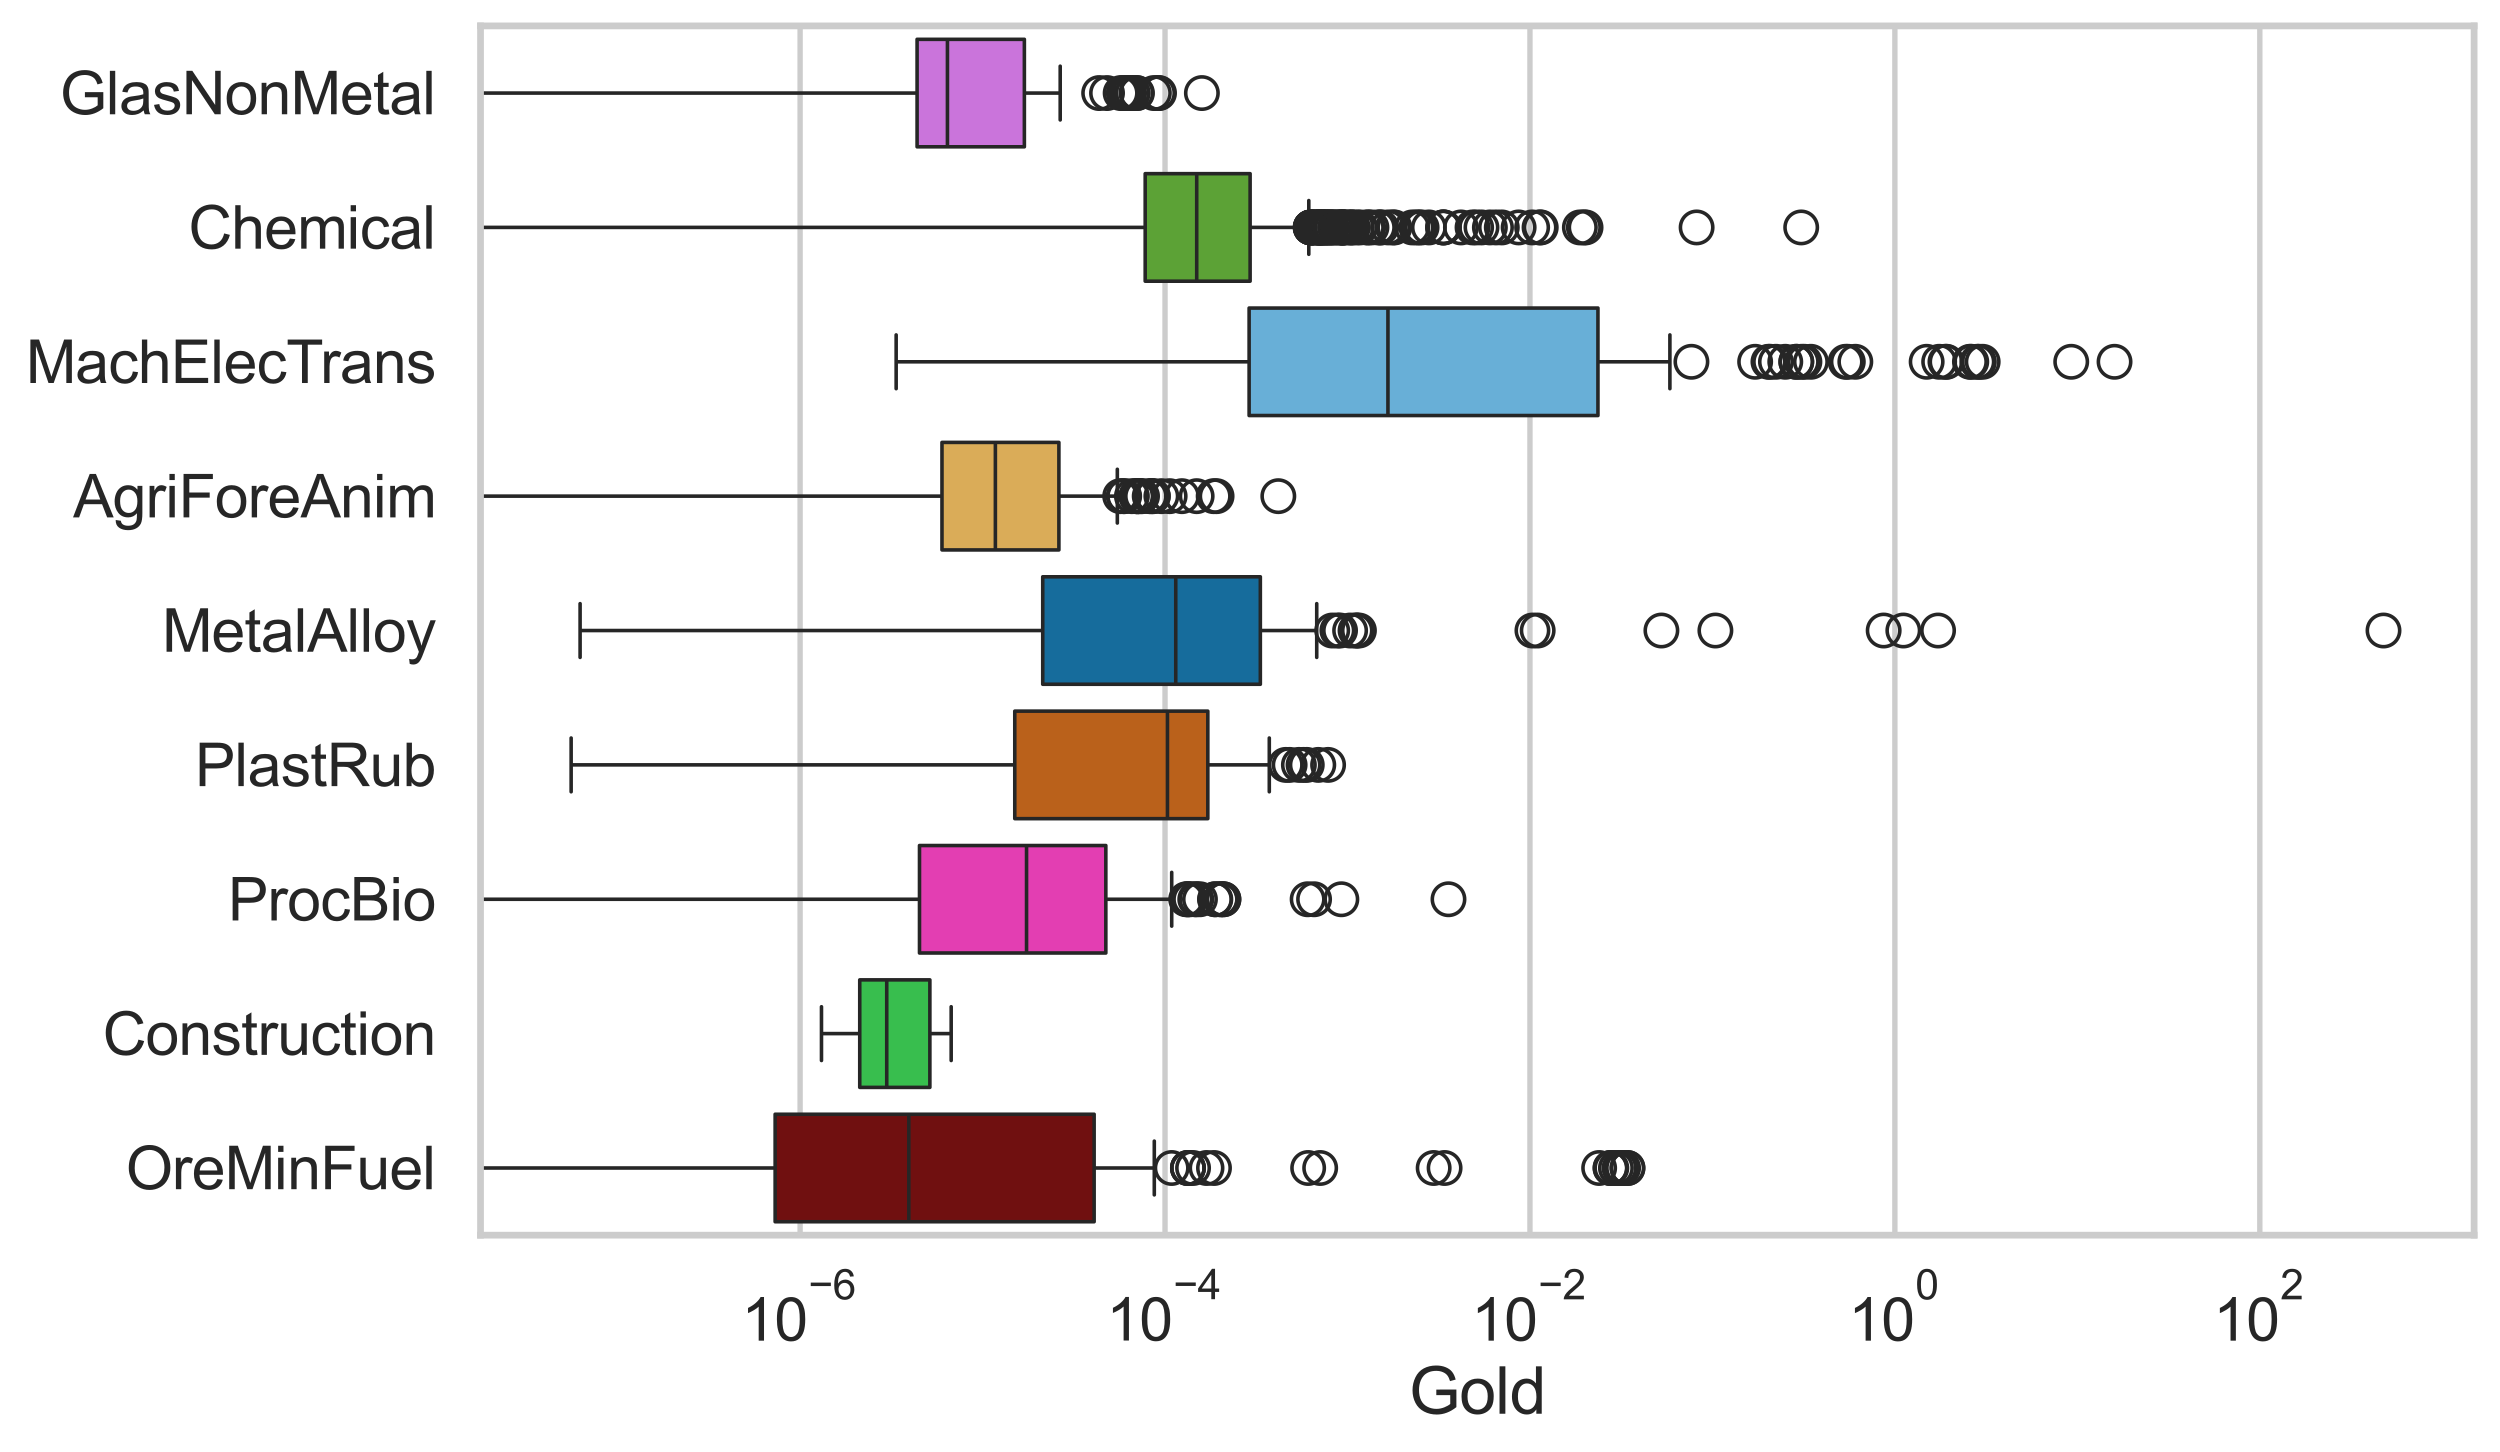 <?xml version="1.0" encoding="utf-8" standalone="no"?>
<!DOCTYPE svg PUBLIC "-//W3C//DTD SVG 1.1//EN"
  "http://www.w3.org/Graphics/SVG/1.1/DTD/svg11.dtd">
<svg xmlns:xlink="http://www.w3.org/1999/xlink" width="695.577pt" height="404.121pt" viewBox="0 0 695.577 404.121" xmlns="http://www.w3.org/2000/svg" version="1.1">
 <defs>
  <style type="text/css">*{stroke-linejoin: round; stroke-linecap: butt}</style>
 </defs>
 <g id="figure_1">
  <g id="patch_1">
   <path d="M 0 404.121 
L 695.577 404.121 
L 695.577 0 
L 0 0 
z
" style="fill: #ffffff"/>
  </g>
  <g id="axes_1">
   <g id="patch_2">
    <path d="M 133.697 343.665 
L 688.377 343.665 
L 688.377 7.2 
L 133.697 7.2 
z
" style="fill: #ffffff"/>
   </g>
   <g id="matplotlib.axis_1">
    <g id="xtick_1">
     <g id="line2d_1">
      <path d="M 222.614 343.665 
L 222.614 7.2 
" clip-path="url(#pede5c6a23f)" style="fill: none; stroke: #cccccc; stroke-width: 1.5; stroke-linecap: round"/>
     </g>
     <g id="text_1">
      <!-- $\mathdefault{10^{-6}}$ -->
      <g style="fill: #262626" transform="translate(206.279 373.18) scale(0.165 -0.165)">
       <defs>
        <path id="ArialMT-31" d="M 2384 0 
L 1822 0 
L 1822 3584 
Q 1619 3391 1289 3197 
Q 959 3003 697 2906 
L 697 3450 
Q 1169 3672 1522 3987 
Q 1875 4303 2022 4600 
L 2384 4600 
L 2384 0 
z
" transform="scale(0.016)"/>
        <path id="ArialMT-30" d="M 266 2259 
Q 266 3072 433 3567 
Q 600 4063 929 4331 
Q 1259 4600 1759 4600 
Q 2128 4600 2406 4451 
Q 2684 4303 2865 4023 
Q 3047 3744 3150 3342 
Q 3253 2941 3253 2259 
Q 3253 1453 3087 958 
Q 2922 463 2592 192 
Q 2263 -78 1759 -78 
Q 1097 -78 719 397 
Q 266 969 266 2259 
z
M 844 2259 
Q 844 1131 1108 757 
Q 1372 384 1759 384 
Q 2147 384 2411 759 
Q 2675 1134 2675 2259 
Q 2675 3391 2411 3762 
Q 2147 4134 1753 4134 
Q 1366 4134 1134 3806 
Q 844 3388 844 2259 
z
" transform="scale(0.016)"/>
        <path id="ArialMT-2212" d="M 3381 1997 
L 356 1997 
L 356 2522 
L 3381 2522 
L 3381 1997 
z
" transform="scale(0.016)"/>
        <path id="ArialMT-36" d="M 3184 3459 
L 2625 3416 
Q 2550 3747 2413 3897 
Q 2184 4138 1850 4138 
Q 1581 4138 1378 3988 
Q 1113 3794 959 3422 
Q 806 3050 800 2363 
Q 1003 2672 1297 2822 
Q 1591 2972 1913 2972 
Q 2475 2972 2870 2558 
Q 3266 2144 3266 1488 
Q 3266 1056 3080 686 
Q 2894 316 2569 119 
Q 2244 -78 1831 -78 
Q 1128 -78 684 439 
Q 241 956 241 2144 
Q 241 3472 731 4075 
Q 1159 4600 1884 4600 
Q 2425 4600 2770 4297 
Q 3116 3994 3184 3459 
z
M 888 1484 
Q 888 1194 1011 928 
Q 1134 663 1356 523 
Q 1578 384 1822 384 
Q 2178 384 2434 671 
Q 2691 959 2691 1453 
Q 2691 1928 2437 2201 
Q 2184 2475 1800 2475 
Q 1419 2475 1153 2201 
Q 888 1928 888 1484 
z
" transform="scale(0.016)"/>
       </defs>
       <use xlink:href="#ArialMT-31" transform="translate(0 0.994)"/>
       <use xlink:href="#ArialMT-30" transform="translate(55.615 0.994)"/>
       <use xlink:href="#ArialMT-2212" transform="translate(112.973 70.688) scale(0.7)"/>
       <use xlink:href="#ArialMT-36" transform="translate(153.852 70.688) scale(0.7)"/>
      </g>
     </g>
    </g>
    <g id="xtick_2">
     <g id="line2d_2">
      <path d="M 324.147 343.665 
L 324.147 7.2 
" clip-path="url(#pede5c6a23f)" style="fill: none; stroke: #cccccc; stroke-width: 1.5; stroke-linecap: round"/>
     </g>
     <g id="text_2">
      <!-- $\mathdefault{10^{-4}}$ -->
      <g style="fill: #262626" transform="translate(307.812 373.015) scale(0.165 -0.165)">
       <defs>
        <path id="ArialMT-34" d="M 2069 0 
L 2069 1097 
L 81 1097 
L 81 1613 
L 2172 4581 
L 2631 4581 
L 2631 1613 
L 3250 1613 
L 3250 1097 
L 2631 1097 
L 2631 0 
L 2069 0 
z
M 2069 1613 
L 2069 3678 
L 634 1613 
L 2069 1613 
z
" transform="scale(0.016)"/>
       </defs>
       <use xlink:href="#ArialMT-31" transform="translate(0 0.202)"/>
       <use xlink:href="#ArialMT-30" transform="translate(55.615 0.202)"/>
       <use xlink:href="#ArialMT-2212" transform="translate(112.973 69.895) scale(0.7)"/>
       <use xlink:href="#ArialMT-34" transform="translate(153.852 69.895) scale(0.7)"/>
      </g>
     </g>
    </g>
    <g id="xtick_3">
     <g id="line2d_3">
      <path d="M 425.68 343.665 
L 425.68 7.2 
" clip-path="url(#pede5c6a23f)" style="fill: none; stroke: #cccccc; stroke-width: 1.5; stroke-linecap: round"/>
     </g>
     <g id="text_3">
      <!-- $\mathdefault{10^{-2}}$ -->
      <g style="fill: #262626" transform="translate(409.345 373.18) scale(0.165 -0.165)">
       <defs>
        <path id="ArialMT-32" d="M 3222 541 
L 3222 0 
L 194 0 
Q 188 203 259 391 
Q 375 700 629 1000 
Q 884 1300 1366 1694 
Q 2113 2306 2375 2664 
Q 2638 3022 2638 3341 
Q 2638 3675 2398 3904 
Q 2159 4134 1775 4134 
Q 1369 4134 1125 3890 
Q 881 3647 878 3216 
L 300 3275 
Q 359 3922 746 4261 
Q 1134 4600 1788 4600 
Q 2447 4600 2831 4234 
Q 3216 3869 3216 3328 
Q 3216 3053 3103 2787 
Q 2991 2522 2730 2228 
Q 2469 1934 1863 1422 
Q 1356 997 1212 845 
Q 1069 694 975 541 
L 3222 541 
z
" transform="scale(0.016)"/>
       </defs>
       <use xlink:href="#ArialMT-31" transform="translate(0 0.994)"/>
       <use xlink:href="#ArialMT-30" transform="translate(55.615 0.994)"/>
       <use xlink:href="#ArialMT-2212" transform="translate(112.973 70.688) scale(0.7)"/>
       <use xlink:href="#ArialMT-32" transform="translate(153.852 70.688) scale(0.7)"/>
      </g>
     </g>
    </g>
    <g id="xtick_4">
     <g id="line2d_4">
      <path d="M 527.213 343.665 
L 527.213 7.2 
" clip-path="url(#pede5c6a23f)" style="fill: none; stroke: #cccccc; stroke-width: 1.5; stroke-linecap: round"/>
     </g>
     <g id="text_4">
      <!-- $\mathdefault{10^{0}}$ -->
      <g style="fill: #262626" transform="translate(514.261 373.18) scale(0.165 -0.165)">
       <use xlink:href="#ArialMT-31" transform="translate(0 0.994)"/>
       <use xlink:href="#ArialMT-30" transform="translate(55.615 0.994)"/>
       <use xlink:href="#ArialMT-30" transform="translate(112.973 70.688) scale(0.7)"/>
      </g>
     </g>
    </g>
    <g id="xtick_5">
     <g id="line2d_5">
      <path d="M 628.747 343.665 
L 628.747 7.2 
" clip-path="url(#pede5c6a23f)" style="fill: none; stroke: #cccccc; stroke-width: 1.5; stroke-linecap: round"/>
     </g>
     <g id="text_5">
      <!-- $\mathdefault{10^{2}}$ -->
      <g style="fill: #262626" transform="translate(615.794 373.18) scale(0.165 -0.165)">
       <use xlink:href="#ArialMT-31" transform="translate(0 0.994)"/>
       <use xlink:href="#ArialMT-30" transform="translate(55.615 0.994)"/>
       <use xlink:href="#ArialMT-32" transform="translate(112.973 70.688) scale(0.7)"/>
      </g>
     </g>
    </g>
    <g id="text_6">
     <!-- Gold -->
     <g style="fill: #262626" transform="translate(392.027 393.344) scale(0.18 -0.18)">
      <defs>
       <path id="ArialMT-47" d="M 2638 1797 
L 2638 2334 
L 4578 2338 
L 4578 638 
Q 4131 281 3656 101 
Q 3181 -78 2681 -78 
Q 2006 -78 1454 211 
Q 903 500 622 1047 
Q 341 1594 341 2269 
Q 341 2938 620 3517 
Q 900 4097 1425 4378 
Q 1950 4659 2634 4659 
Q 3131 4659 3532 4498 
Q 3934 4338 4162 4050 
Q 4391 3763 4509 3300 
L 3963 3150 
Q 3859 3500 3706 3700 
Q 3553 3900 3268 4020 
Q 2984 4141 2638 4141 
Q 2222 4141 1919 4014 
Q 1616 3888 1430 3681 
Q 1244 3475 1141 3228 
Q 966 2803 966 2306 
Q 966 1694 1177 1281 
Q 1388 869 1791 669 
Q 2194 469 2647 469 
Q 3041 469 3416 620 
Q 3791 772 3984 944 
L 3984 1797 
L 2638 1797 
z
" transform="scale(0.016)"/>
       <path id="ArialMT-6f" d="M 213 1659 
Q 213 2581 725 3025 
Q 1153 3394 1769 3394 
Q 2453 3394 2887 2945 
Q 3322 2497 3322 1706 
Q 3322 1066 3130 698 
Q 2938 331 2570 128 
Q 2203 -75 1769 -75 
Q 1072 -75 642 372 
Q 213 819 213 1659 
z
M 791 1659 
Q 791 1022 1069 705 
Q 1347 388 1769 388 
Q 2188 388 2466 706 
Q 2744 1025 2744 1678 
Q 2744 2294 2464 2611 
Q 2184 2928 1769 2928 
Q 1347 2928 1069 2612 
Q 791 2297 791 1659 
z
" transform="scale(0.016)"/>
       <path id="ArialMT-6c" d="M 409 0 
L 409 4581 
L 972 4581 
L 972 0 
L 409 0 
z
" transform="scale(0.016)"/>
       <path id="ArialMT-64" d="M 2575 0 
L 2575 419 
Q 2259 -75 1647 -75 
Q 1250 -75 917 144 
Q 584 363 401 755 
Q 219 1147 219 1656 
Q 219 2153 384 2558 
Q 550 2963 881 3178 
Q 1213 3394 1622 3394 
Q 1922 3394 2156 3267 
Q 2391 3141 2538 2938 
L 2538 4581 
L 3097 4581 
L 3097 0 
L 2575 0 
z
M 797 1656 
Q 797 1019 1065 703 
Q 1334 388 1700 388 
Q 2069 388 2326 689 
Q 2584 991 2584 1609 
Q 2584 2291 2321 2609 
Q 2059 2928 1675 2928 
Q 1300 2928 1048 2622 
Q 797 2316 797 1656 
z
" transform="scale(0.016)"/>
      </defs>
      <use xlink:href="#ArialMT-47"/>
      <use xlink:href="#ArialMT-6f" transform="translate(77.783 0)"/>
      <use xlink:href="#ArialMT-6c" transform="translate(133.398 0)"/>
      <use xlink:href="#ArialMT-64" transform="translate(155.615 0)"/>
     </g>
    </g>
   </g>
   <g id="matplotlib.axis_2">
    <g id="ytick_1">
     <g id="text_7">
      <!-- GlasNonMetal -->
      <g style="fill: #262626" transform="translate(16.659 31.798) scale(0.165 -0.165)">
       <defs>
        <path id="ArialMT-61" d="M 2588 409 
Q 2275 144 1986 34 
Q 1697 -75 1366 -75 
Q 819 -75 525 192 
Q 231 459 231 875 
Q 231 1119 342 1320 
Q 453 1522 633 1644 
Q 813 1766 1038 1828 
Q 1203 1872 1538 1913 
Q 2219 1994 2541 2106 
Q 2544 2222 2544 2253 
Q 2544 2597 2384 2738 
Q 2169 2928 1744 2928 
Q 1347 2928 1158 2789 
Q 969 2650 878 2297 
L 328 2372 
Q 403 2725 575 2942 
Q 747 3159 1072 3276 
Q 1397 3394 1825 3394 
Q 2250 3394 2515 3294 
Q 2781 3194 2906 3042 
Q 3031 2891 3081 2659 
Q 3109 2516 3109 2141 
L 3109 1391 
Q 3109 606 3145 398 
Q 3181 191 3288 0 
L 2700 0 
Q 2613 175 2588 409 
z
M 2541 1666 
Q 2234 1541 1622 1453 
Q 1275 1403 1131 1340 
Q 988 1278 909 1158 
Q 831 1038 831 891 
Q 831 666 1001 516 
Q 1172 366 1500 366 
Q 1825 366 2078 508 
Q 2331 650 2450 897 
Q 2541 1088 2541 1459 
L 2541 1666 
z
" transform="scale(0.016)"/>
        <path id="ArialMT-73" d="M 197 991 
L 753 1078 
Q 800 744 1014 566 
Q 1228 388 1613 388 
Q 2000 388 2187 545 
Q 2375 703 2375 916 
Q 2375 1106 2209 1216 
Q 2094 1291 1634 1406 
Q 1016 1563 777 1677 
Q 538 1791 414 1992 
Q 291 2194 291 2438 
Q 291 2659 392 2848 
Q 494 3038 669 3163 
Q 800 3259 1026 3326 
Q 1253 3394 1513 3394 
Q 1903 3394 2198 3281 
Q 2494 3169 2634 2976 
Q 2775 2784 2828 2463 
L 2278 2388 
Q 2241 2644 2061 2787 
Q 1881 2931 1553 2931 
Q 1166 2931 1000 2803 
Q 834 2675 834 2503 
Q 834 2394 903 2306 
Q 972 2216 1119 2156 
Q 1203 2125 1616 2013 
Q 2213 1853 2448 1751 
Q 2684 1650 2818 1456 
Q 2953 1263 2953 975 
Q 2953 694 2789 445 
Q 2625 197 2315 61 
Q 2006 -75 1616 -75 
Q 969 -75 630 194 
Q 291 463 197 991 
z
" transform="scale(0.016)"/>
        <path id="ArialMT-4e" d="M 488 0 
L 488 4581 
L 1109 4581 
L 3516 984 
L 3516 4581 
L 4097 4581 
L 4097 0 
L 3475 0 
L 1069 3600 
L 1069 0 
L 488 0 
z
" transform="scale(0.016)"/>
        <path id="ArialMT-6e" d="M 422 0 
L 422 3319 
L 928 3319 
L 928 2847 
Q 1294 3394 1984 3394 
Q 2284 3394 2536 3286 
Q 2788 3178 2913 3003 
Q 3038 2828 3088 2588 
Q 3119 2431 3119 2041 
L 3119 0 
L 2556 0 
L 2556 2019 
Q 2556 2363 2490 2533 
Q 2425 2703 2258 2804 
Q 2091 2906 1866 2906 
Q 1506 2906 1245 2678 
Q 984 2450 984 1813 
L 984 0 
L 422 0 
z
" transform="scale(0.016)"/>
        <path id="ArialMT-4d" d="M 475 0 
L 475 4581 
L 1388 4581 
L 2472 1338 
Q 2622 884 2691 659 
Q 2769 909 2934 1394 
L 4031 4581 
L 4847 4581 
L 4847 0 
L 4263 0 
L 4263 3834 
L 2931 0 
L 2384 0 
L 1059 3900 
L 1059 0 
L 475 0 
z
" transform="scale(0.016)"/>
        <path id="ArialMT-65" d="M 2694 1069 
L 3275 997 
Q 3138 488 2766 206 
Q 2394 -75 1816 -75 
Q 1088 -75 661 373 
Q 234 822 234 1631 
Q 234 2469 665 2931 
Q 1097 3394 1784 3394 
Q 2450 3394 2872 2941 
Q 3294 2488 3294 1666 
Q 3294 1616 3291 1516 
L 816 1516 
Q 847 969 1125 678 
Q 1403 388 1819 388 
Q 2128 388 2347 550 
Q 2566 713 2694 1069 
z
M 847 1978 
L 2700 1978 
Q 2663 2397 2488 2606 
Q 2219 2931 1791 2931 
Q 1403 2931 1139 2672 
Q 875 2413 847 1978 
z
" transform="scale(0.016)"/>
        <path id="ArialMT-74" d="M 1650 503 
L 1731 6 
Q 1494 -44 1306 -44 
Q 1000 -44 831 53 
Q 663 150 594 308 
Q 525 466 525 972 
L 525 2881 
L 113 2881 
L 113 3319 
L 525 3319 
L 525 4141 
L 1084 4478 
L 1084 3319 
L 1650 3319 
L 1650 2881 
L 1084 2881 
L 1084 941 
Q 1084 700 1114 631 
Q 1144 563 1211 522 
Q 1278 481 1403 481 
Q 1497 481 1650 503 
z
" transform="scale(0.016)"/>
       </defs>
       <use xlink:href="#ArialMT-47"/>
       <use xlink:href="#ArialMT-6c" transform="translate(77.783 0)"/>
       <use xlink:href="#ArialMT-61" transform="translate(100 0)"/>
       <use xlink:href="#ArialMT-73" transform="translate(155.615 0)"/>
       <use xlink:href="#ArialMT-4e" transform="translate(205.615 0)"/>
       <use xlink:href="#ArialMT-6f" transform="translate(277.832 0)"/>
       <use xlink:href="#ArialMT-6e" transform="translate(333.447 0)"/>
       <use xlink:href="#ArialMT-4d" transform="translate(389.062 0)"/>
       <use xlink:href="#ArialMT-65" transform="translate(472.363 0)"/>
       <use xlink:href="#ArialMT-74" transform="translate(527.979 0)"/>
       <use xlink:href="#ArialMT-61" transform="translate(555.762 0)"/>
       <use xlink:href="#ArialMT-6c" transform="translate(611.377 0)"/>
      </g>
     </g>
    </g>
    <g id="ytick_2">
     <g id="text_8">
      <!-- Chemical -->
      <g style="fill: #262626" transform="translate(52.428 69.183) scale(0.165 -0.165)">
       <defs>
        <path id="ArialMT-43" d="M 3763 1606 
L 4369 1453 
Q 4178 706 3683 314 
Q 3188 -78 2472 -78 
Q 1731 -78 1267 223 
Q 803 525 561 1097 
Q 319 1669 319 2325 
Q 319 3041 592 3573 
Q 866 4106 1370 4382 
Q 1875 4659 2481 4659 
Q 3169 4659 3637 4309 
Q 4106 3959 4291 3325 
L 3694 3184 
Q 3534 3684 3231 3912 
Q 2928 4141 2469 4141 
Q 1941 4141 1586 3887 
Q 1231 3634 1087 3207 
Q 944 2781 944 2328 
Q 944 1744 1114 1308 
Q 1284 872 1643 656 
Q 2003 441 2422 441 
Q 2931 441 3284 734 
Q 3638 1028 3763 1606 
z
" transform="scale(0.016)"/>
        <path id="ArialMT-68" d="M 422 0 
L 422 4581 
L 984 4581 
L 984 2938 
Q 1378 3394 1978 3394 
Q 2347 3394 2619 3248 
Q 2891 3103 3008 2847 
Q 3125 2591 3125 2103 
L 3125 0 
L 2563 0 
L 2563 2103 
Q 2563 2525 2380 2717 
Q 2197 2909 1863 2909 
Q 1613 2909 1392 2779 
Q 1172 2650 1078 2428 
Q 984 2206 984 1816 
L 984 0 
L 422 0 
z
" transform="scale(0.016)"/>
        <path id="ArialMT-6d" d="M 422 0 
L 422 3319 
L 925 3319 
L 925 2853 
Q 1081 3097 1340 3245 
Q 1600 3394 1931 3394 
Q 2300 3394 2536 3241 
Q 2772 3088 2869 2813 
Q 3263 3394 3894 3394 
Q 4388 3394 4653 3120 
Q 4919 2847 4919 2278 
L 4919 0 
L 4359 0 
L 4359 2091 
Q 4359 2428 4304 2576 
Q 4250 2725 4106 2815 
Q 3963 2906 3769 2906 
Q 3419 2906 3187 2673 
Q 2956 2441 2956 1928 
L 2956 0 
L 2394 0 
L 2394 2156 
Q 2394 2531 2256 2718 
Q 2119 2906 1806 2906 
Q 1569 2906 1367 2781 
Q 1166 2656 1075 2415 
Q 984 2175 984 1722 
L 984 0 
L 422 0 
z
" transform="scale(0.016)"/>
        <path id="ArialMT-69" d="M 425 3934 
L 425 4581 
L 988 4581 
L 988 3934 
L 425 3934 
z
M 425 0 
L 425 3319 
L 988 3319 
L 988 0 
L 425 0 
z
" transform="scale(0.016)"/>
        <path id="ArialMT-63" d="M 2588 1216 
L 3141 1144 
Q 3050 572 2676 248 
Q 2303 -75 1759 -75 
Q 1078 -75 664 370 
Q 250 816 250 1647 
Q 250 2184 428 2587 
Q 606 2991 970 3192 
Q 1334 3394 1763 3394 
Q 2303 3394 2647 3120 
Q 2991 2847 3088 2344 
L 2541 2259 
Q 2463 2594 2264 2762 
Q 2066 2931 1784 2931 
Q 1359 2931 1093 2626 
Q 828 2322 828 1663 
Q 828 994 1084 691 
Q 1341 388 1753 388 
Q 2084 388 2306 591 
Q 2528 794 2588 1216 
z
" transform="scale(0.016)"/>
       </defs>
       <use xlink:href="#ArialMT-43"/>
       <use xlink:href="#ArialMT-68" transform="translate(72.217 0)"/>
       <use xlink:href="#ArialMT-65" transform="translate(127.832 0)"/>
       <use xlink:href="#ArialMT-6d" transform="translate(183.447 0)"/>
       <use xlink:href="#ArialMT-69" transform="translate(266.748 0)"/>
       <use xlink:href="#ArialMT-63" transform="translate(288.965 0)"/>
       <use xlink:href="#ArialMT-61" transform="translate(338.965 0)"/>
       <use xlink:href="#ArialMT-6c" transform="translate(394.58 0)"/>
      </g>
     </g>
    </g>
    <g id="ytick_3">
     <g id="text_9">
      <!-- MachElecTrans -->
      <g style="fill: #262626" transform="translate(7.2 106.568) scale(0.165 -0.165)">
       <defs>
        <path id="ArialMT-45" d="M 506 0 
L 506 4581 
L 3819 4581 
L 3819 4041 
L 1113 4041 
L 1113 2638 
L 3647 2638 
L 3647 2100 
L 1113 2100 
L 1113 541 
L 3925 541 
L 3925 0 
L 506 0 
z
" transform="scale(0.016)"/>
        <path id="ArialMT-54" d="M 1659 0 
L 1659 4041 
L 150 4041 
L 150 4581 
L 3781 4581 
L 3781 4041 
L 2266 4041 
L 2266 0 
L 1659 0 
z
" transform="scale(0.016)"/>
        <path id="ArialMT-72" d="M 416 0 
L 416 3319 
L 922 3319 
L 922 2816 
Q 1116 3169 1280 3281 
Q 1444 3394 1641 3394 
Q 1925 3394 2219 3213 
L 2025 2691 
Q 1819 2813 1613 2813 
Q 1428 2813 1281 2702 
Q 1134 2591 1072 2394 
Q 978 2094 978 1738 
L 978 0 
L 416 0 
z
" transform="scale(0.016)"/>
       </defs>
       <use xlink:href="#ArialMT-4d"/>
       <use xlink:href="#ArialMT-61" transform="translate(83.301 0)"/>
       <use xlink:href="#ArialMT-63" transform="translate(138.916 0)"/>
       <use xlink:href="#ArialMT-68" transform="translate(188.916 0)"/>
       <use xlink:href="#ArialMT-45" transform="translate(244.531 0)"/>
       <use xlink:href="#ArialMT-6c" transform="translate(311.23 0)"/>
       <use xlink:href="#ArialMT-65" transform="translate(333.447 0)"/>
       <use xlink:href="#ArialMT-63" transform="translate(389.062 0)"/>
       <use xlink:href="#ArialMT-54" transform="translate(439.062 0)"/>
       <use xlink:href="#ArialMT-72" transform="translate(496.396 0)"/>
       <use xlink:href="#ArialMT-61" transform="translate(529.697 0)"/>
       <use xlink:href="#ArialMT-6e" transform="translate(585.312 0)"/>
       <use xlink:href="#ArialMT-73" transform="translate(640.928 0)"/>
      </g>
     </g>
    </g>
    <g id="ytick_4">
     <g id="text_10">
      <!-- AgriForeAnim -->
      <g style="fill: #262626" transform="translate(20.341 143.953) scale(0.165 -0.165)">
       <defs>
        <path id="ArialMT-41" d="M -9 0 
L 1750 4581 
L 2403 4581 
L 4278 0 
L 3588 0 
L 3053 1388 
L 1138 1388 
L 634 0 
L -9 0 
z
M 1313 1881 
L 2866 1881 
L 2388 3150 
Q 2169 3728 2063 4100 
Q 1975 3659 1816 3225 
L 1313 1881 
z
" transform="scale(0.016)"/>
        <path id="ArialMT-67" d="M 319 -275 
L 866 -356 
Q 900 -609 1056 -725 
Q 1266 -881 1628 -881 
Q 2019 -881 2231 -725 
Q 2444 -569 2519 -288 
Q 2563 -116 2559 434 
Q 2191 0 1641 0 
Q 956 0 581 494 
Q 206 988 206 1678 
Q 206 2153 378 2554 
Q 550 2956 876 3175 
Q 1203 3394 1644 3394 
Q 2231 3394 2613 2919 
L 2613 3319 
L 3131 3319 
L 3131 450 
Q 3131 -325 2973 -648 
Q 2816 -972 2473 -1159 
Q 2131 -1347 1631 -1347 
Q 1038 -1347 672 -1080 
Q 306 -813 319 -275 
z
M 784 1719 
Q 784 1066 1043 766 
Q 1303 466 1694 466 
Q 2081 466 2343 764 
Q 2606 1063 2606 1700 
Q 2606 2309 2336 2618 
Q 2066 2928 1684 2928 
Q 1309 2928 1046 2623 
Q 784 2319 784 1719 
z
" transform="scale(0.016)"/>
        <path id="ArialMT-46" d="M 525 0 
L 525 4581 
L 3616 4581 
L 3616 4041 
L 1131 4041 
L 1131 2622 
L 3281 2622 
L 3281 2081 
L 1131 2081 
L 1131 0 
L 525 0 
z
" transform="scale(0.016)"/>
       </defs>
       <use xlink:href="#ArialMT-41"/>
       <use xlink:href="#ArialMT-67" transform="translate(66.699 0)"/>
       <use xlink:href="#ArialMT-72" transform="translate(122.314 0)"/>
       <use xlink:href="#ArialMT-69" transform="translate(155.615 0)"/>
       <use xlink:href="#ArialMT-46" transform="translate(177.832 0)"/>
       <use xlink:href="#ArialMT-6f" transform="translate(238.916 0)"/>
       <use xlink:href="#ArialMT-72" transform="translate(294.531 0)"/>
       <use xlink:href="#ArialMT-65" transform="translate(327.832 0)"/>
       <use xlink:href="#ArialMT-41" transform="translate(383.447 0)"/>
       <use xlink:href="#ArialMT-6e" transform="translate(450.146 0)"/>
       <use xlink:href="#ArialMT-69" transform="translate(505.762 0)"/>
       <use xlink:href="#ArialMT-6d" transform="translate(527.979 0)"/>
      </g>
     </g>
    </g>
    <g id="ytick_5">
     <g id="text_11">
      <!-- MetalAlloy -->
      <g style="fill: #262626" transform="translate(45.088 181.337) scale(0.165 -0.165)">
       <defs>
        <path id="ArialMT-79" d="M 397 -1278 
L 334 -750 
Q 519 -800 656 -800 
Q 844 -800 956 -737 
Q 1069 -675 1141 -563 
Q 1194 -478 1313 -144 
Q 1328 -97 1363 -6 
L 103 3319 
L 709 3319 
L 1400 1397 
Q 1534 1031 1641 628 
Q 1738 1016 1872 1384 
L 2581 3319 
L 3144 3319 
L 1881 -56 
Q 1678 -603 1566 -809 
Q 1416 -1088 1222 -1217 
Q 1028 -1347 759 -1347 
Q 597 -1347 397 -1278 
z
" transform="scale(0.016)"/>
       </defs>
       <use xlink:href="#ArialMT-4d"/>
       <use xlink:href="#ArialMT-65" transform="translate(83.301 0)"/>
       <use xlink:href="#ArialMT-74" transform="translate(138.916 0)"/>
       <use xlink:href="#ArialMT-61" transform="translate(166.699 0)"/>
       <use xlink:href="#ArialMT-6c" transform="translate(222.314 0)"/>
       <use xlink:href="#ArialMT-41" transform="translate(244.531 0)"/>
       <use xlink:href="#ArialMT-6c" transform="translate(311.23 0)"/>
       <use xlink:href="#ArialMT-6c" transform="translate(333.447 0)"/>
       <use xlink:href="#ArialMT-6f" transform="translate(355.664 0)"/>
       <use xlink:href="#ArialMT-79" transform="translate(411.279 0)"/>
      </g>
     </g>
    </g>
    <g id="ytick_6">
     <g id="text_12">
      <!-- PlastRub -->
      <g style="fill: #262626" transform="translate(54.248 218.722) scale(0.165 -0.165)">
       <defs>
        <path id="ArialMT-50" d="M 494 0 
L 494 4581 
L 2222 4581 
Q 2678 4581 2919 4538 
Q 3256 4481 3484 4323 
Q 3713 4166 3852 3881 
Q 3991 3597 3991 3256 
Q 3991 2672 3619 2267 
Q 3247 1863 2275 1863 
L 1100 1863 
L 1100 0 
L 494 0 
z
M 1100 2403 
L 2284 2403 
Q 2872 2403 3119 2622 
Q 3366 2841 3366 3238 
Q 3366 3525 3220 3729 
Q 3075 3934 2838 4000 
Q 2684 4041 2272 4041 
L 1100 4041 
L 1100 2403 
z
" transform="scale(0.016)"/>
        <path id="ArialMT-52" d="M 503 0 
L 503 4581 
L 2534 4581 
Q 3147 4581 3465 4457 
Q 3784 4334 3975 4021 
Q 4166 3709 4166 3331 
Q 4166 2844 3850 2509 
Q 3534 2175 2875 2084 
Q 3116 1969 3241 1856 
Q 3506 1613 3744 1247 
L 4541 0 
L 3778 0 
L 3172 953 
Q 2906 1366 2734 1584 
Q 2563 1803 2427 1890 
Q 2291 1978 2150 2013 
Q 2047 2034 1813 2034 
L 1109 2034 
L 1109 0 
L 503 0 
z
M 1109 2559 
L 2413 2559 
Q 2828 2559 3062 2645 
Q 3297 2731 3419 2920 
Q 3541 3109 3541 3331 
Q 3541 3656 3305 3865 
Q 3069 4075 2559 4075 
L 1109 4075 
L 1109 2559 
z
" transform="scale(0.016)"/>
        <path id="ArialMT-75" d="M 2597 0 
L 2597 488 
Q 2209 -75 1544 -75 
Q 1250 -75 995 37 
Q 741 150 617 320 
Q 494 491 444 738 
Q 409 903 409 1263 
L 409 3319 
L 972 3319 
L 972 1478 
Q 972 1038 1006 884 
Q 1059 663 1231 536 
Q 1403 409 1656 409 
Q 1909 409 2131 539 
Q 2353 669 2445 892 
Q 2538 1116 2538 1541 
L 2538 3319 
L 3100 3319 
L 3100 0 
L 2597 0 
z
" transform="scale(0.016)"/>
        <path id="ArialMT-62" d="M 941 0 
L 419 0 
L 419 4581 
L 981 4581 
L 981 2947 
Q 1338 3394 1891 3394 
Q 2197 3394 2470 3270 
Q 2744 3147 2920 2923 
Q 3097 2700 3197 2384 
Q 3297 2069 3297 1709 
Q 3297 856 2875 390 
Q 2453 -75 1863 -75 
Q 1275 -75 941 416 
L 941 0 
z
M 934 1684 
Q 934 1088 1097 822 
Q 1363 388 1816 388 
Q 2184 388 2453 708 
Q 2722 1028 2722 1663 
Q 2722 2313 2464 2622 
Q 2206 2931 1841 2931 
Q 1472 2931 1203 2611 
Q 934 2291 934 1684 
z
" transform="scale(0.016)"/>
       </defs>
       <use xlink:href="#ArialMT-50"/>
       <use xlink:href="#ArialMT-6c" transform="translate(66.699 0)"/>
       <use xlink:href="#ArialMT-61" transform="translate(88.916 0)"/>
       <use xlink:href="#ArialMT-73" transform="translate(144.531 0)"/>
       <use xlink:href="#ArialMT-74" transform="translate(194.531 0)"/>
       <use xlink:href="#ArialMT-52" transform="translate(222.314 0)"/>
       <use xlink:href="#ArialMT-75" transform="translate(294.531 0)"/>
       <use xlink:href="#ArialMT-62" transform="translate(350.146 0)"/>
      </g>
     </g>
    </g>
    <g id="ytick_7">
     <g id="text_13">
      <!-- ProcBio -->
      <g style="fill: #262626" transform="translate(63.424 256.107) scale(0.165 -0.165)">
       <defs>
        <path id="ArialMT-42" d="M 469 0 
L 469 4581 
L 2188 4581 
Q 2713 4581 3030 4442 
Q 3347 4303 3526 4014 
Q 3706 3725 3706 3409 
Q 3706 3116 3547 2856 
Q 3388 2597 3066 2438 
Q 3481 2316 3704 2022 
Q 3928 1728 3928 1328 
Q 3928 1006 3792 729 
Q 3656 453 3456 303 
Q 3256 153 2954 76 
Q 2653 0 2216 0 
L 469 0 
z
M 1075 2656 
L 2066 2656 
Q 2469 2656 2644 2709 
Q 2875 2778 2992 2937 
Q 3109 3097 3109 3338 
Q 3109 3566 3000 3739 
Q 2891 3913 2687 3977 
Q 2484 4041 1991 4041 
L 1075 4041 
L 1075 2656 
z
M 1075 541 
L 2216 541 
Q 2509 541 2628 563 
Q 2838 600 2978 687 
Q 3119 775 3209 942 
Q 3300 1109 3300 1328 
Q 3300 1584 3169 1773 
Q 3038 1963 2805 2039 
Q 2572 2116 2134 2116 
L 1075 2116 
L 1075 541 
z
" transform="scale(0.016)"/>
       </defs>
       <use xlink:href="#ArialMT-50"/>
       <use xlink:href="#ArialMT-72" transform="translate(66.699 0)"/>
       <use xlink:href="#ArialMT-6f" transform="translate(100 0)"/>
       <use xlink:href="#ArialMT-63" transform="translate(155.615 0)"/>
       <use xlink:href="#ArialMT-42" transform="translate(205.615 0)"/>
       <use xlink:href="#ArialMT-69" transform="translate(272.314 0)"/>
       <use xlink:href="#ArialMT-6f" transform="translate(294.531 0)"/>
      </g>
     </g>
    </g>
    <g id="ytick_8">
     <g id="text_14">
      <!-- Construction -->
      <g style="fill: #262626" transform="translate(28.575 293.492) scale(0.165 -0.165)">
       <use xlink:href="#ArialMT-43"/>
       <use xlink:href="#ArialMT-6f" transform="translate(72.217 0)"/>
       <use xlink:href="#ArialMT-6e" transform="translate(127.832 0)"/>
       <use xlink:href="#ArialMT-73" transform="translate(183.447 0)"/>
       <use xlink:href="#ArialMT-74" transform="translate(233.447 0)"/>
       <use xlink:href="#ArialMT-72" transform="translate(261.23 0)"/>
       <use xlink:href="#ArialMT-75" transform="translate(294.531 0)"/>
       <use xlink:href="#ArialMT-63" transform="translate(350.146 0)"/>
       <use xlink:href="#ArialMT-74" transform="translate(400.146 0)"/>
       <use xlink:href="#ArialMT-69" transform="translate(427.93 0)"/>
       <use xlink:href="#ArialMT-6f" transform="translate(450.146 0)"/>
       <use xlink:href="#ArialMT-6e" transform="translate(505.762 0)"/>
      </g>
     </g>
    </g>
    <g id="ytick_9">
     <g id="text_15">
      <!-- OreMinFuel -->
      <g style="fill: #262626" transform="translate(35.013 330.877) scale(0.165 -0.165)">
       <defs>
        <path id="ArialMT-4f" d="M 309 2231 
Q 309 3372 921 4017 
Q 1534 4663 2503 4663 
Q 3138 4663 3647 4359 
Q 4156 4056 4423 3514 
Q 4691 2972 4691 2284 
Q 4691 1588 4409 1038 
Q 4128 488 3612 205 
Q 3097 -78 2500 -78 
Q 1853 -78 1343 234 
Q 834 547 571 1087 
Q 309 1628 309 2231 
z
M 934 2222 
Q 934 1394 1379 917 
Q 1825 441 2497 441 
Q 3181 441 3623 922 
Q 4066 1403 4066 2288 
Q 4066 2847 3877 3264 
Q 3688 3681 3323 3911 
Q 2959 4141 2506 4141 
Q 1863 4141 1398 3698 
Q 934 3256 934 2222 
z
" transform="scale(0.016)"/>
       </defs>
       <use xlink:href="#ArialMT-4f"/>
       <use xlink:href="#ArialMT-72" transform="translate(77.783 0)"/>
       <use xlink:href="#ArialMT-65" transform="translate(111.084 0)"/>
       <use xlink:href="#ArialMT-4d" transform="translate(166.699 0)"/>
       <use xlink:href="#ArialMT-69" transform="translate(250 0)"/>
       <use xlink:href="#ArialMT-6e" transform="translate(272.217 0)"/>
       <use xlink:href="#ArialMT-46" transform="translate(327.832 0)"/>
       <use xlink:href="#ArialMT-75" transform="translate(388.916 0)"/>
       <use xlink:href="#ArialMT-65" transform="translate(444.531 0)"/>
       <use xlink:href="#ArialMT-6c" transform="translate(500.146 0)"/>
      </g>
     </g>
    </g>
   </g>
   <g id="patch_3">
    <path d="M 255.163 10.938 
L 255.163 40.846 
L 285.01 40.846 
L 285.01 10.938 
L 255.163 10.938 
z
" clip-path="url(#pede5c6a23f)" style="fill: #ca74db; stroke: #262626; stroke-linejoin: miter"/>
   </g>
   <g id="line2d_6">
    <path d="M 255.163 25.892 
L -1 25.892 
" clip-path="url(#pede5c6a23f)" style="fill: none; stroke: #262626"/>
   </g>
   <g id="line2d_7">
    <path d="M 285.01 25.892 
L 294.981 25.892 
" clip-path="url(#pede5c6a23f)" style="fill: none; stroke: #262626"/>
   </g>
   <g id="line2d_8">
    <path clip-path="url(#pede5c6a23f)" style="fill: none; stroke: #262626; stroke-linecap: round"/>
   </g>
   <g id="line2d_9">
    <path d="M 294.981 18.415 
L 294.981 33.369 
" clip-path="url(#pede5c6a23f)" style="fill: none; stroke: #262626; stroke-linecap: round"/>
   </g>
   <g id="line2d_10">
    <defs>
     <path id="m5b09aaa0cd" d="M 0 4.5 
C 1.193 4.5 2.338 4.026 3.182 3.182 
C 4.026 2.338 4.5 1.193 4.5 0 
C 4.5 -1.193 4.026 -2.338 3.182 -3.182 
C 2.338 -4.026 1.193 -4.5 0 -4.5 
C -1.193 -4.5 -2.338 -4.026 -3.182 -3.182 
C -4.026 -2.338 -4.5 -1.193 -4.5 0 
C -4.5 1.193 -4.026 2.338 -3.182 3.182 
C -2.338 4.026 -1.193 4.5 0 4.5 
z
" style="stroke: #262626"/>
    </defs>
    <g clip-path="url(#pede5c6a23f)">
     <use xlink:href="#m5b09aaa0cd" x="314.149" y="25.892" style="fill-opacity: 0; stroke: #262626"/>
     <use xlink:href="#m5b09aaa0cd" x="305.821" y="25.892" style="fill-opacity: 0; stroke: #262626"/>
     <use xlink:href="#m5b09aaa0cd" x="316.184" y="25.892" style="fill-opacity: 0; stroke: #262626"/>
     <use xlink:href="#m5b09aaa0cd" x="308.008" y="25.892" style="fill-opacity: 0; stroke: #262626"/>
     <use xlink:href="#m5b09aaa0cd" x="312.678" y="25.892" style="fill-opacity: 0; stroke: #262626"/>
     <use xlink:href="#m5b09aaa0cd" x="312.936" y="25.892" style="fill-opacity: 0; stroke: #262626"/>
     <use xlink:href="#m5b09aaa0cd" x="322.193" y="25.892" style="fill-opacity: 0; stroke: #262626"/>
     <use xlink:href="#m5b09aaa0cd" x="311.801" y="25.892" style="fill-opacity: 0; stroke: #262626"/>
     <use xlink:href="#m5b09aaa0cd" x="313.581" y="25.892" style="fill-opacity: 0; stroke: #262626"/>
     <use xlink:href="#m5b09aaa0cd" x="316.335" y="25.892" style="fill-opacity: 0; stroke: #262626"/>
     <use xlink:href="#m5b09aaa0cd" x="315.064" y="25.892" style="fill-opacity: 0; stroke: #262626"/>
     <use xlink:href="#m5b09aaa0cd" x="315.135" y="25.892" style="fill-opacity: 0; stroke: #262626"/>
     <use xlink:href="#m5b09aaa0cd" x="334.4" y="25.892" style="fill-opacity: 0; stroke: #262626"/>
     <use xlink:href="#m5b09aaa0cd" x="322.475" y="25.892" style="fill-opacity: 0; stroke: #262626"/>
     <use xlink:href="#m5b09aaa0cd" x="321.036" y="25.892" style="fill-opacity: 0; stroke: #262626"/>
    </g>
   </g>
   <g id="patch_4">
    <path d="M 318.629 48.323 
L 318.629 78.231 
L 347.821 78.231 
L 347.821 48.323 
L 318.629 48.323 
z
" clip-path="url(#pede5c6a23f)" style="fill: #5ca236; stroke: #262626; stroke-linejoin: miter"/>
   </g>
   <g id="line2d_11">
    <path d="M 318.629 63.277 
L -1 63.277 
" clip-path="url(#pede5c6a23f)" style="fill: none; stroke: #262626"/>
   </g>
   <g id="line2d_12">
    <path d="M 347.821 63.277 
L 364.149 63.277 
" clip-path="url(#pede5c6a23f)" style="fill: none; stroke: #262626"/>
   </g>
   <g id="line2d_13">
    <path clip-path="url(#pede5c6a23f)" style="fill: none; stroke: #262626; stroke-linecap: round"/>
   </g>
   <g id="line2d_14">
    <path d="M 364.149 55.8 
L 364.149 70.754 
" clip-path="url(#pede5c6a23f)" style="fill: none; stroke: #262626; stroke-linecap: round"/>
   </g>
   <g id="line2d_15">
    <g clip-path="url(#pede5c6a23f)">
     <use xlink:href="#m5b09aaa0cd" x="371.449" y="63.277" style="fill-opacity: 0; stroke: #262626"/>
     <use xlink:href="#m5b09aaa0cd" x="375.817" y="63.277" style="fill-opacity: 0; stroke: #262626"/>
     <use xlink:href="#m5b09aaa0cd" x="410.71" y="63.277" style="fill-opacity: 0; stroke: #262626"/>
     <use xlink:href="#m5b09aaa0cd" x="365.634" y="63.277" style="fill-opacity: 0; stroke: #262626"/>
     <use xlink:href="#m5b09aaa0cd" x="372.943" y="63.277" style="fill-opacity: 0; stroke: #262626"/>
     <use xlink:href="#m5b09aaa0cd" x="366.899" y="63.277" style="fill-opacity: 0; stroke: #262626"/>
     <use xlink:href="#m5b09aaa0cd" x="428.351" y="63.277" style="fill-opacity: 0; stroke: #262626"/>
     <use xlink:href="#m5b09aaa0cd" x="375.871" y="63.277" style="fill-opacity: 0; stroke: #262626"/>
     <use xlink:href="#m5b09aaa0cd" x="440.67" y="63.277" style="fill-opacity: 0; stroke: #262626"/>
     <use xlink:href="#m5b09aaa0cd" x="367.48" y="63.277" style="fill-opacity: 0; stroke: #262626"/>
     <use xlink:href="#m5b09aaa0cd" x="365.361" y="63.277" style="fill-opacity: 0; stroke: #262626"/>
     <use xlink:href="#m5b09aaa0cd" x="401.735" y="63.277" style="fill-opacity: 0; stroke: #262626"/>
     <use xlink:href="#m5b09aaa0cd" x="368.88" y="63.277" style="fill-opacity: 0; stroke: #262626"/>
     <use xlink:href="#m5b09aaa0cd" x="367.164" y="63.277" style="fill-opacity: 0; stroke: #262626"/>
     <use xlink:href="#m5b09aaa0cd" x="364.731" y="63.277" style="fill-opacity: 0; stroke: #262626"/>
     <use xlink:href="#m5b09aaa0cd" x="472.049" y="63.277" style="fill-opacity: 0; stroke: #262626"/>
     <use xlink:href="#m5b09aaa0cd" x="367.874" y="63.277" style="fill-opacity: 0; stroke: #262626"/>
     <use xlink:href="#m5b09aaa0cd" x="426.286" y="63.277" style="fill-opacity: 0; stroke: #262626"/>
     <use xlink:href="#m5b09aaa0cd" x="364.731" y="63.277" style="fill-opacity: 0; stroke: #262626"/>
     <use xlink:href="#m5b09aaa0cd" x="387.964" y="63.277" style="fill-opacity: 0; stroke: #262626"/>
     <use xlink:href="#m5b09aaa0cd" x="369.227" y="63.277" style="fill-opacity: 0; stroke: #262626"/>
     <use xlink:href="#m5b09aaa0cd" x="416.225" y="63.277" style="fill-opacity: 0; stroke: #262626"/>
     <use xlink:href="#m5b09aaa0cd" x="401.481" y="63.277" style="fill-opacity: 0; stroke: #262626"/>
     <use xlink:href="#m5b09aaa0cd" x="366.955" y="63.277" style="fill-opacity: 0; stroke: #262626"/>
     <use xlink:href="#m5b09aaa0cd" x="374.004" y="63.277" style="fill-opacity: 0; stroke: #262626"/>
     <use xlink:href="#m5b09aaa0cd" x="397.566" y="63.277" style="fill-opacity: 0; stroke: #262626"/>
     <use xlink:href="#m5b09aaa0cd" x="395.523" y="63.277" style="fill-opacity: 0; stroke: #262626"/>
     <use xlink:href="#m5b09aaa0cd" x="373.632" y="63.277" style="fill-opacity: 0; stroke: #262626"/>
     <use xlink:href="#m5b09aaa0cd" x="369.991" y="63.277" style="fill-opacity: 0; stroke: #262626"/>
     <use xlink:href="#m5b09aaa0cd" x="367.151" y="63.277" style="fill-opacity: 0; stroke: #262626"/>
     <use xlink:href="#m5b09aaa0cd" x="439.567" y="63.277" style="fill-opacity: 0; stroke: #262626"/>
     <use xlink:href="#m5b09aaa0cd" x="428.68" y="63.277" style="fill-opacity: 0; stroke: #262626"/>
     <use xlink:href="#m5b09aaa0cd" x="401.558" y="63.277" style="fill-opacity: 0; stroke: #262626"/>
     <use xlink:href="#m5b09aaa0cd" x="366.222" y="63.277" style="fill-opacity: 0; stroke: #262626"/>
     <use xlink:href="#m5b09aaa0cd" x="380.278" y="63.277" style="fill-opacity: 0; stroke: #262626"/>
     <use xlink:href="#m5b09aaa0cd" x="373.514" y="63.277" style="fill-opacity: 0; stroke: #262626"/>
     <use xlink:href="#m5b09aaa0cd" x="368.724" y="63.277" style="fill-opacity: 0; stroke: #262626"/>
     <use xlink:href="#m5b09aaa0cd" x="367.494" y="63.277" style="fill-opacity: 0; stroke: #262626"/>
     <use xlink:href="#m5b09aaa0cd" x="370.556" y="63.277" style="fill-opacity: 0; stroke: #262626"/>
     <use xlink:href="#m5b09aaa0cd" x="394.085" y="63.277" style="fill-opacity: 0; stroke: #262626"/>
     <use xlink:href="#m5b09aaa0cd" x="378.43" y="63.277" style="fill-opacity: 0; stroke: #262626"/>
     <use xlink:href="#m5b09aaa0cd" x="406.473" y="63.277" style="fill-opacity: 0; stroke: #262626"/>
     <use xlink:href="#m5b09aaa0cd" x="367.847" y="63.277" style="fill-opacity: 0; stroke: #262626"/>
     <use xlink:href="#m5b09aaa0cd" x="366.647" y="63.277" style="fill-opacity: 0; stroke: #262626"/>
     <use xlink:href="#m5b09aaa0cd" x="380.68" y="63.277" style="fill-opacity: 0; stroke: #262626"/>
     <use xlink:href="#m5b09aaa0cd" x="364.731" y="63.277" style="fill-opacity: 0; stroke: #262626"/>
     <use xlink:href="#m5b09aaa0cd" x="367.551" y="63.277" style="fill-opacity: 0; stroke: #262626"/>
     <use xlink:href="#m5b09aaa0cd" x="373.697" y="63.277" style="fill-opacity: 0; stroke: #262626"/>
     <use xlink:href="#m5b09aaa0cd" x="414.529" y="63.277" style="fill-opacity: 0; stroke: #262626"/>
     <use xlink:href="#m5b09aaa0cd" x="383.357" y="63.277" style="fill-opacity: 0; stroke: #262626"/>
     <use xlink:href="#m5b09aaa0cd" x="366.697" y="63.277" style="fill-opacity: 0; stroke: #262626"/>
     <use xlink:href="#m5b09aaa0cd" x="367.58" y="63.277" style="fill-opacity: 0; stroke: #262626"/>
     <use xlink:href="#m5b09aaa0cd" x="371.647" y="63.277" style="fill-opacity: 0; stroke: #262626"/>
     <use xlink:href="#m5b09aaa0cd" x="364.65" y="63.277" style="fill-opacity: 0; stroke: #262626"/>
     <use xlink:href="#m5b09aaa0cd" x="373.229" y="63.277" style="fill-opacity: 0; stroke: #262626"/>
     <use xlink:href="#m5b09aaa0cd" x="384.047" y="63.277" style="fill-opacity: 0; stroke: #262626"/>
     <use xlink:href="#m5b09aaa0cd" x="384.3" y="63.277" style="fill-opacity: 0; stroke: #262626"/>
     <use xlink:href="#m5b09aaa0cd" x="372.342" y="63.277" style="fill-opacity: 0; stroke: #262626"/>
     <use xlink:href="#m5b09aaa0cd" x="417.846" y="63.277" style="fill-opacity: 0; stroke: #262626"/>
     <use xlink:href="#m5b09aaa0cd" x="387.531" y="63.277" style="fill-opacity: 0; stroke: #262626"/>
     <use xlink:href="#m5b09aaa0cd" x="364.731" y="63.277" style="fill-opacity: 0; stroke: #262626"/>
     <use xlink:href="#m5b09aaa0cd" x="501.148" y="63.277" style="fill-opacity: 0; stroke: #262626"/>
     <use xlink:href="#m5b09aaa0cd" x="364.954" y="63.277" style="fill-opacity: 0; stroke: #262626"/>
     <use xlink:href="#m5b09aaa0cd" x="369.112" y="63.277" style="fill-opacity: 0; stroke: #262626"/>
     <use xlink:href="#m5b09aaa0cd" x="368.544" y="63.277" style="fill-opacity: 0; stroke: #262626"/>
     <use xlink:href="#m5b09aaa0cd" x="376.405" y="63.277" style="fill-opacity: 0; stroke: #262626"/>
     <use xlink:href="#m5b09aaa0cd" x="392.907" y="63.277" style="fill-opacity: 0; stroke: #262626"/>
     <use xlink:href="#m5b09aaa0cd" x="370.073" y="63.277" style="fill-opacity: 0; stroke: #262626"/>
     <use xlink:href="#m5b09aaa0cd" x="441.147" y="63.277" style="fill-opacity: 0; stroke: #262626"/>
     <use xlink:href="#m5b09aaa0cd" x="374.797" y="63.277" style="fill-opacity: 0; stroke: #262626"/>
     <use xlink:href="#m5b09aaa0cd" x="422.529" y="63.277" style="fill-opacity: 0; stroke: #262626"/>
     <use xlink:href="#m5b09aaa0cd" x="377.495" y="63.277" style="fill-opacity: 0; stroke: #262626"/>
     <use xlink:href="#m5b09aaa0cd" x="394.769" y="63.277" style="fill-opacity: 0; stroke: #262626"/>
     <use xlink:href="#m5b09aaa0cd" x="386.217" y="63.277" style="fill-opacity: 0; stroke: #262626"/>
     <use xlink:href="#m5b09aaa0cd" x="412.193" y="63.277" style="fill-opacity: 0; stroke: #262626"/>
     <use xlink:href="#m5b09aaa0cd" x="381.577" y="63.277" style="fill-opacity: 0; stroke: #262626"/>
     <use xlink:href="#m5b09aaa0cd" x="373.384" y="63.277" style="fill-opacity: 0; stroke: #262626"/>
     <use xlink:href="#m5b09aaa0cd" x="370.428" y="63.277" style="fill-opacity: 0; stroke: #262626"/>
     <use xlink:href="#m5b09aaa0cd" x="409.71" y="63.277" style="fill-opacity: 0; stroke: #262626"/>
    </g>
   </g>
   <g id="patch_5">
    <path d="M 347.544 85.708 
L 347.544 115.616 
L 444.598 115.616 
L 444.598 85.708 
L 347.544 85.708 
z
" clip-path="url(#pede5c6a23f)" style="fill: #68afd7; stroke: #262626; stroke-linejoin: miter"/>
   </g>
   <g id="line2d_16">
    <path d="M 347.544 100.662 
L 249.338 100.662 
" clip-path="url(#pede5c6a23f)" style="fill: none; stroke: #262626"/>
   </g>
   <g id="line2d_17">
    <path d="M 444.598 100.662 
L 464.616 100.662 
" clip-path="url(#pede5c6a23f)" style="fill: none; stroke: #262626"/>
   </g>
   <g id="line2d_18">
    <path d="M 249.338 93.185 
L 249.338 108.139 
" clip-path="url(#pede5c6a23f)" style="fill: none; stroke: #262626; stroke-linecap: round"/>
   </g>
   <g id="line2d_19">
    <path d="M 464.616 93.185 
L 464.616 108.139 
" clip-path="url(#pede5c6a23f)" style="fill: none; stroke: #262626; stroke-linecap: round"/>
   </g>
   <g id="line2d_20">
    <g clip-path="url(#pede5c6a23f)">
     <use xlink:href="#m5b09aaa0cd" x="496.718" y="100.662" style="fill-opacity: 0; stroke: #262626"/>
     <use xlink:href="#m5b09aaa0cd" x="548.472" y="100.662" style="fill-opacity: 0; stroke: #262626"/>
     <use xlink:href="#m5b09aaa0cd" x="501.282" y="100.662" style="fill-opacity: 0; stroke: #262626"/>
     <use xlink:href="#m5b09aaa0cd" x="492.039" y="100.662" style="fill-opacity: 0; stroke: #262626"/>
     <use xlink:href="#m5b09aaa0cd" x="503.85" y="100.662" style="fill-opacity: 0; stroke: #262626"/>
     <use xlink:href="#m5b09aaa0cd" x="588.33" y="100.662" style="fill-opacity: 0; stroke: #262626"/>
     <use xlink:href="#m5b09aaa0cd" x="499.788" y="100.662" style="fill-opacity: 0; stroke: #262626"/>
     <use xlink:href="#m5b09aaa0cd" x="539.536" y="100.662" style="fill-opacity: 0; stroke: #262626"/>
     <use xlink:href="#m5b09aaa0cd" x="494.12" y="100.662" style="fill-opacity: 0; stroke: #262626"/>
     <use xlink:href="#m5b09aaa0cd" x="502.041" y="100.662" style="fill-opacity: 0; stroke: #262626"/>
     <use xlink:href="#m5b09aaa0cd" x="492.506" y="100.662" style="fill-opacity: 0; stroke: #262626"/>
     <use xlink:href="#m5b09aaa0cd" x="550.586" y="100.662" style="fill-opacity: 0; stroke: #262626"/>
     <use xlink:href="#m5b09aaa0cd" x="548.096" y="100.662" style="fill-opacity: 0; stroke: #262626"/>
     <use xlink:href="#m5b09aaa0cd" x="576.277" y="100.662" style="fill-opacity: 0; stroke: #262626"/>
     <use xlink:href="#m5b09aaa0cd" x="550.177" y="100.662" style="fill-opacity: 0; stroke: #262626"/>
     <use xlink:href="#m5b09aaa0cd" x="470.607" y="100.662" style="fill-opacity: 0; stroke: #262626"/>
     <use xlink:href="#m5b09aaa0cd" x="551.642" y="100.662" style="fill-opacity: 0; stroke: #262626"/>
     <use xlink:href="#m5b09aaa0cd" x="536.052" y="100.662" style="fill-opacity: 0; stroke: #262626"/>
     <use xlink:href="#m5b09aaa0cd" x="513.503" y="100.662" style="fill-opacity: 0; stroke: #262626"/>
     <use xlink:href="#m5b09aaa0cd" x="541.285" y="100.662" style="fill-opacity: 0; stroke: #262626"/>
     <use xlink:href="#m5b09aaa0cd" x="514.118" y="100.662" style="fill-opacity: 0; stroke: #262626"/>
     <use xlink:href="#m5b09aaa0cd" x="516.209" y="100.662" style="fill-opacity: 0; stroke: #262626"/>
     <use xlink:href="#m5b09aaa0cd" x="488.336" y="100.662" style="fill-opacity: 0; stroke: #262626"/>
     <use xlink:href="#m5b09aaa0cd" x="499.786" y="100.662" style="fill-opacity: 0; stroke: #262626"/>
     <use xlink:href="#m5b09aaa0cd" x="541.575" y="100.662" style="fill-opacity: 0; stroke: #262626"/>
    </g>
   </g>
   <g id="patch_6">
    <path d="M 262.087 123.093 
L 262.087 153.001 
L 294.618 153.001 
L 294.618 123.093 
L 262.087 123.093 
z
" clip-path="url(#pede5c6a23f)" style="fill: #daac58; stroke: #262626; stroke-linejoin: miter"/>
   </g>
   <g id="line2d_21">
    <path d="M 262.087 138.047 
L -1 138.047 
" clip-path="url(#pede5c6a23f)" style="fill: none; stroke: #262626"/>
   </g>
   <g id="line2d_22">
    <path d="M 294.618 138.047 
L 310.875 138.047 
" clip-path="url(#pede5c6a23f)" style="fill: none; stroke: #262626"/>
   </g>
   <g id="line2d_23">
    <path clip-path="url(#pede5c6a23f)" style="fill: none; stroke: #262626; stroke-linecap: round"/>
   </g>
   <g id="line2d_24">
    <path d="M 310.875 130.57 
L 310.875 145.524 
" clip-path="url(#pede5c6a23f)" style="fill: none; stroke: #262626; stroke-linecap: round"/>
   </g>
   <g id="line2d_25">
    <g clip-path="url(#pede5c6a23f)">
     <use xlink:href="#m5b09aaa0cd" x="311.674" y="138.047" style="fill-opacity: 0; stroke: #262626"/>
     <use xlink:href="#m5b09aaa0cd" x="316.766" y="138.047" style="fill-opacity: 0; stroke: #262626"/>
     <use xlink:href="#m5b09aaa0cd" x="316.751" y="138.047" style="fill-opacity: 0; stroke: #262626"/>
     <use xlink:href="#m5b09aaa0cd" x="325.432" y="138.047" style="fill-opacity: 0; stroke: #262626"/>
     <use xlink:href="#m5b09aaa0cd" x="316.335" y="138.047" style="fill-opacity: 0; stroke: #262626"/>
     <use xlink:href="#m5b09aaa0cd" x="314.928" y="138.047" style="fill-opacity: 0; stroke: #262626"/>
     <use xlink:href="#m5b09aaa0cd" x="317.484" y="138.047" style="fill-opacity: 0; stroke: #262626"/>
     <use xlink:href="#m5b09aaa0cd" x="328.851" y="138.047" style="fill-opacity: 0; stroke: #262626"/>
     <use xlink:href="#m5b09aaa0cd" x="332.944" y="138.047" style="fill-opacity: 0; stroke: #262626"/>
     <use xlink:href="#m5b09aaa0cd" x="320.763" y="138.047" style="fill-opacity: 0; stroke: #262626"/>
     <use xlink:href="#m5b09aaa0cd" x="355.669" y="138.047" style="fill-opacity: 0; stroke: #262626"/>
     <use xlink:href="#m5b09aaa0cd" x="337.68" y="138.047" style="fill-opacity: 0; stroke: #262626"/>
     <use xlink:href="#m5b09aaa0cd" x="323.128" y="138.047" style="fill-opacity: 0; stroke: #262626"/>
     <use xlink:href="#m5b09aaa0cd" x="320.176" y="138.047" style="fill-opacity: 0; stroke: #262626"/>
     <use xlink:href="#m5b09aaa0cd" x="338.488" y="138.047" style="fill-opacity: 0; stroke: #262626"/>
     <use xlink:href="#m5b09aaa0cd" x="317.749" y="138.047" style="fill-opacity: 0; stroke: #262626"/>
     <use xlink:href="#m5b09aaa0cd" x="320.73" y="138.047" style="fill-opacity: 0; stroke: #262626"/>
     <use xlink:href="#m5b09aaa0cd" x="319.884" y="138.047" style="fill-opacity: 0; stroke: #262626"/>
     <use xlink:href="#m5b09aaa0cd" x="316.232" y="138.047" style="fill-opacity: 0; stroke: #262626"/>
     <use xlink:href="#m5b09aaa0cd" x="316.161" y="138.047" style="fill-opacity: 0; stroke: #262626"/>
     <use xlink:href="#m5b09aaa0cd" x="312.643" y="138.047" style="fill-opacity: 0; stroke: #262626"/>
     <use xlink:href="#m5b09aaa0cd" x="316.805" y="138.047" style="fill-opacity: 0; stroke: #262626"/>
     <use xlink:href="#m5b09aaa0cd" x="312.78" y="138.047" style="fill-opacity: 0; stroke: #262626"/>
    </g>
   </g>
   <g id="patch_7">
    <path d="M 290.121 160.478 
L 290.121 190.386 
L 350.665 190.386 
L 350.665 160.478 
L 290.121 160.478 
z
" clip-path="url(#pede5c6a23f)" style="fill: #166c9c; stroke: #262626; stroke-linejoin: miter"/>
   </g>
   <g id="line2d_26">
    <path d="M 290.121 175.432 
L 161.401 175.432 
" clip-path="url(#pede5c6a23f)" style="fill: none; stroke: #262626"/>
   </g>
   <g id="line2d_27">
    <path d="M 350.665 175.432 
L 366.355 175.432 
" clip-path="url(#pede5c6a23f)" style="fill: none; stroke: #262626"/>
   </g>
   <g id="line2d_28">
    <path d="M 161.401 167.955 
L 161.401 182.909 
" clip-path="url(#pede5c6a23f)" style="fill: none; stroke: #262626; stroke-linecap: round"/>
   </g>
   <g id="line2d_29">
    <path d="M 366.355 167.955 
L 366.355 182.909 
" clip-path="url(#pede5c6a23f)" style="fill: none; stroke: #262626; stroke-linecap: round"/>
   </g>
   <g id="line2d_30">
    <g clip-path="url(#pede5c6a23f)">
     <use xlink:href="#m5b09aaa0cd" x="377.154" y="175.432" style="fill-opacity: 0; stroke: #262626"/>
     <use xlink:href="#m5b09aaa0cd" x="372.101" y="175.432" style="fill-opacity: 0; stroke: #262626"/>
     <use xlink:href="#m5b09aaa0cd" x="462.254" y="175.432" style="fill-opacity: 0; stroke: #262626"/>
     <use xlink:href="#m5b09aaa0cd" x="377.477" y="175.432" style="fill-opacity: 0; stroke: #262626"/>
     <use xlink:href="#m5b09aaa0cd" x="529.564" y="175.432" style="fill-opacity: 0; stroke: #262626"/>
     <use xlink:href="#m5b09aaa0cd" x="427.83" y="175.432" style="fill-opacity: 0; stroke: #262626"/>
     <use xlink:href="#m5b09aaa0cd" x="378.095" y="175.432" style="fill-opacity: 0; stroke: #262626"/>
     <use xlink:href="#m5b09aaa0cd" x="375.642" y="175.432" style="fill-opacity: 0; stroke: #262626"/>
     <use xlink:href="#m5b09aaa0cd" x="372.842" y="175.432" style="fill-opacity: 0; stroke: #262626"/>
     <use xlink:href="#m5b09aaa0cd" x="524.094" y="175.432" style="fill-opacity: 0; stroke: #262626"/>
     <use xlink:href="#m5b09aaa0cd" x="426.371" y="175.432" style="fill-opacity: 0; stroke: #262626"/>
     <use xlink:href="#m5b09aaa0cd" x="539.229" y="175.432" style="fill-opacity: 0; stroke: #262626"/>
     <use xlink:href="#m5b09aaa0cd" x="663.164" y="175.432" style="fill-opacity: 0; stroke: #262626"/>
     <use xlink:href="#m5b09aaa0cd" x="477.276" y="175.432" style="fill-opacity: 0; stroke: #262626"/>
     <use xlink:href="#m5b09aaa0cd" x="370.662" y="175.432" style="fill-opacity: 0; stroke: #262626"/>
    </g>
   </g>
   <g id="patch_8">
    <path d="M 282.341 197.863 
L 282.341 227.771 
L 336.053 227.771 
L 336.053 197.863 
L 282.341 197.863 
z
" clip-path="url(#pede5c6a23f)" style="fill: #ba611b; stroke: #262626; stroke-linejoin: miter"/>
   </g>
   <g id="line2d_31">
    <path d="M 282.341 212.817 
L 158.91 212.817 
" clip-path="url(#pede5c6a23f)" style="fill: none; stroke: #262626"/>
   </g>
   <g id="line2d_32">
    <path d="M 336.053 212.817 
L 353.156 212.817 
" clip-path="url(#pede5c6a23f)" style="fill: none; stroke: #262626"/>
   </g>
   <g id="line2d_33">
    <path d="M 158.91 205.34 
L 158.91 220.294 
" clip-path="url(#pede5c6a23f)" style="fill: none; stroke: #262626; stroke-linecap: round"/>
   </g>
   <g id="line2d_34">
    <path d="M 353.156 205.34 
L 353.156 220.294 
" clip-path="url(#pede5c6a23f)" style="fill: none; stroke: #262626; stroke-linecap: round"/>
   </g>
   <g id="line2d_35">
    <g clip-path="url(#pede5c6a23f)">
     <use xlink:href="#m5b09aaa0cd" x="366.788" y="212.817" style="fill-opacity: 0; stroke: #262626"/>
     <use xlink:href="#m5b09aaa0cd" x="357.734" y="212.817" style="fill-opacity: 0; stroke: #262626"/>
     <use xlink:href="#m5b09aaa0cd" x="369.517" y="212.817" style="fill-opacity: 0; stroke: #262626"/>
     <use xlink:href="#m5b09aaa0cd" x="358.811" y="212.817" style="fill-opacity: 0; stroke: #262626"/>
     <use xlink:href="#m5b09aaa0cd" x="363.581" y="212.817" style="fill-opacity: 0; stroke: #262626"/>
     <use xlink:href="#m5b09aaa0cd" x="361.392" y="212.817" style="fill-opacity: 0; stroke: #262626"/>
     <use xlink:href="#m5b09aaa0cd" x="362.686" y="212.817" style="fill-opacity: 0; stroke: #262626"/>
    </g>
   </g>
   <g id="patch_9">
    <path d="M 255.831 235.248 
L 255.831 265.156 
L 307.676 265.156 
L 307.676 235.248 
L 255.831 235.248 
z
" clip-path="url(#pede5c6a23f)" style="fill: #e33eb2; stroke: #262626; stroke-linejoin: miter"/>
   </g>
   <g id="line2d_36">
    <path d="M 255.831 250.202 
L -1 250.202 
" clip-path="url(#pede5c6a23f)" style="fill: none; stroke: #262626"/>
   </g>
   <g id="line2d_37">
    <path d="M 307.676 250.202 
L 326.005 250.202 
" clip-path="url(#pede5c6a23f)" style="fill: none; stroke: #262626"/>
   </g>
   <g id="line2d_38">
    <path clip-path="url(#pede5c6a23f)" style="fill: none; stroke: #262626; stroke-linecap: round"/>
   </g>
   <g id="line2d_39">
    <path d="M 326.005 242.725 
L 326.005 257.679 
" clip-path="url(#pede5c6a23f)" style="fill: none; stroke: #262626; stroke-linecap: round"/>
   </g>
   <g id="line2d_40">
    <g clip-path="url(#pede5c6a23f)">
     <use xlink:href="#m5b09aaa0cd" x="363.824" y="250.202" style="fill-opacity: 0; stroke: #262626"/>
     <use xlink:href="#m5b09aaa0cd" x="338.048" y="250.202" style="fill-opacity: 0; stroke: #262626"/>
     <use xlink:href="#m5b09aaa0cd" x="365.616" y="250.202" style="fill-opacity: 0; stroke: #262626"/>
     <use xlink:href="#m5b09aaa0cd" x="330.561" y="250.202" style="fill-opacity: 0; stroke: #262626"/>
     <use xlink:href="#m5b09aaa0cd" x="330.026" y="250.202" style="fill-opacity: 0; stroke: #262626"/>
     <use xlink:href="#m5b09aaa0cd" x="340.387" y="250.202" style="fill-opacity: 0; stroke: #262626"/>
     <use xlink:href="#m5b09aaa0cd" x="333.862" y="250.202" style="fill-opacity: 0; stroke: #262626"/>
     <use xlink:href="#m5b09aaa0cd" x="339.62" y="250.202" style="fill-opacity: 0; stroke: #262626"/>
     <use xlink:href="#m5b09aaa0cd" x="403.012" y="250.202" style="fill-opacity: 0; stroke: #262626"/>
     <use xlink:href="#m5b09aaa0cd" x="330.439" y="250.202" style="fill-opacity: 0; stroke: #262626"/>
     <use xlink:href="#m5b09aaa0cd" x="331.159" y="250.202" style="fill-opacity: 0; stroke: #262626"/>
     <use xlink:href="#m5b09aaa0cd" x="338.148" y="250.202" style="fill-opacity: 0; stroke: #262626"/>
     <use xlink:href="#m5b09aaa0cd" x="340.4" y="250.202" style="fill-opacity: 0; stroke: #262626"/>
     <use xlink:href="#m5b09aaa0cd" x="332.857" y="250.202" style="fill-opacity: 0; stroke: #262626"/>
     <use xlink:href="#m5b09aaa0cd" x="373.208" y="250.202" style="fill-opacity: 0; stroke: #262626"/>
     <use xlink:href="#m5b09aaa0cd" x="339.684" y="250.202" style="fill-opacity: 0; stroke: #262626"/>
     <use xlink:href="#m5b09aaa0cd" x="332.557" y="250.202" style="fill-opacity: 0; stroke: #262626"/>
    </g>
   </g>
   <g id="patch_10">
    <path d="M 239.207 272.633 
L 239.207 302.541 
L 258.719 302.541 
L 258.719 272.633 
L 239.207 272.633 
z
" clip-path="url(#pede5c6a23f)" style="fill: #38be4e; stroke: #262626; stroke-linejoin: miter"/>
   </g>
   <g id="line2d_41">
    <path d="M 239.207 287.587 
L 228.56 287.587 
" clip-path="url(#pede5c6a23f)" style="fill: none; stroke: #262626"/>
   </g>
   <g id="line2d_42">
    <path d="M 258.719 287.587 
L 264.648 287.587 
" clip-path="url(#pede5c6a23f)" style="fill: none; stroke: #262626"/>
   </g>
   <g id="line2d_43">
    <path d="M 228.56 280.11 
L 228.56 295.064 
" clip-path="url(#pede5c6a23f)" style="fill: none; stroke: #262626; stroke-linecap: round"/>
   </g>
   <g id="line2d_44">
    <path d="M 264.648 280.11 
L 264.648 295.064 
" clip-path="url(#pede5c6a23f)" style="fill: none; stroke: #262626; stroke-linecap: round"/>
   </g>
   <g id="line2d_45"/>
   <g id="patch_11">
    <path d="M 215.668 310.018 
L 215.668 339.926 
L 304.423 339.926 
L 304.423 310.018 
L 215.668 310.018 
z
" clip-path="url(#pede5c6a23f)" style="fill: #701010; stroke: #262626; stroke-linejoin: miter"/>
   </g>
   <g id="line2d_46">
    <path d="M 215.668 324.972 
L -1 324.972 
" clip-path="url(#pede5c6a23f)" style="fill: none; stroke: #262626"/>
   </g>
   <g id="line2d_47">
    <path d="M 304.423 324.972 
L 321.16 324.972 
" clip-path="url(#pede5c6a23f)" style="fill: none; stroke: #262626"/>
   </g>
   <g id="line2d_48">
    <path clip-path="url(#pede5c6a23f)" style="fill: none; stroke: #262626; stroke-linecap: round"/>
   </g>
   <g id="line2d_49">
    <path d="M 321.16 317.495 
L 321.16 332.449 
" clip-path="url(#pede5c6a23f)" style="fill: none; stroke: #262626; stroke-linecap: round"/>
   </g>
   <g id="line2d_50">
    <g clip-path="url(#pede5c6a23f)">
     <use xlink:href="#m5b09aaa0cd" x="450.591" y="324.972" style="fill-opacity: 0; stroke: #262626"/>
     <use xlink:href="#m5b09aaa0cd" x="330.522" y="324.972" style="fill-opacity: 0; stroke: #262626"/>
     <use xlink:href="#m5b09aaa0cd" x="398.887" y="324.972" style="fill-opacity: 0; stroke: #262626"/>
     <use xlink:href="#m5b09aaa0cd" x="337.768" y="324.972" style="fill-opacity: 0; stroke: #262626"/>
     <use xlink:href="#m5b09aaa0cd" x="325.988" y="324.972" style="fill-opacity: 0; stroke: #262626"/>
     <use xlink:href="#m5b09aaa0cd" x="451.015" y="324.972" style="fill-opacity: 0; stroke: #262626"/>
     <use xlink:href="#m5b09aaa0cd" x="452.812" y="324.972" style="fill-opacity: 0; stroke: #262626"/>
     <use xlink:href="#m5b09aaa0cd" x="448.106" y="324.972" style="fill-opacity: 0; stroke: #262626"/>
     <use xlink:href="#m5b09aaa0cd" x="331.945" y="324.972" style="fill-opacity: 0; stroke: #262626"/>
     <use xlink:href="#m5b09aaa0cd" x="363.968" y="324.972" style="fill-opacity: 0; stroke: #262626"/>
     <use xlink:href="#m5b09aaa0cd" x="401.93" y="324.972" style="fill-opacity: 0; stroke: #262626"/>
     <use xlink:href="#m5b09aaa0cd" x="444.931" y="324.972" style="fill-opacity: 0; stroke: #262626"/>
     <use xlink:href="#m5b09aaa0cd" x="335.688" y="324.972" style="fill-opacity: 0; stroke: #262626"/>
     <use xlink:href="#m5b09aaa0cd" x="452.814" y="324.972" style="fill-opacity: 0; stroke: #262626"/>
     <use xlink:href="#m5b09aaa0cd" x="448.101" y="324.972" style="fill-opacity: 0; stroke: #262626"/>
     <use xlink:href="#m5b09aaa0cd" x="367.312" y="324.972" style="fill-opacity: 0; stroke: #262626"/>
     <use xlink:href="#m5b09aaa0cd" x="449.598" y="324.972" style="fill-opacity: 0; stroke: #262626"/>
     <use xlink:href="#m5b09aaa0cd" x="451.017" y="324.972" style="fill-opacity: 0; stroke: #262626"/>
     <use xlink:href="#m5b09aaa0cd" x="451.1" y="324.972" style="fill-opacity: 0; stroke: #262626"/>
     <use xlink:href="#m5b09aaa0cd" x="448.327" y="324.972" style="fill-opacity: 0; stroke: #262626"/>
     <use xlink:href="#m5b09aaa0cd" x="330.522" y="324.972" style="fill-opacity: 0; stroke: #262626"/>
     <use xlink:href="#m5b09aaa0cd" x="451.596" y="324.972" style="fill-opacity: 0; stroke: #262626"/>
     <use xlink:href="#m5b09aaa0cd" x="330.522" y="324.972" style="fill-opacity: 0; stroke: #262626"/>
    </g>
   </g>
   <g id="line2d_51">
    <path d="M 263.606 10.938 
L 263.606 40.846 
" clip-path="url(#pede5c6a23f)" style="fill: none; stroke: #262626"/>
   </g>
   <g id="line2d_52">
    <path d="M 332.964 48.323 
L 332.964 78.231 
" clip-path="url(#pede5c6a23f)" style="fill: none; stroke: #262626"/>
   </g>
   <g id="line2d_53">
    <path d="M 386.168 85.708 
L 386.168 115.616 
" clip-path="url(#pede5c6a23f)" style="fill: none; stroke: #262626"/>
   </g>
   <g id="line2d_54">
    <path d="M 276.944 123.093 
L 276.944 153.001 
" clip-path="url(#pede5c6a23f)" style="fill: none; stroke: #262626"/>
   </g>
   <g id="line2d_55">
    <path d="M 327.13 160.478 
L 327.13 190.386 
" clip-path="url(#pede5c6a23f)" style="fill: none; stroke: #262626"/>
   </g>
   <g id="line2d_56">
    <path d="M 324.823 197.863 
L 324.823 227.771 
" clip-path="url(#pede5c6a23f)" style="fill: none; stroke: #262626"/>
   </g>
   <g id="line2d_57">
    <path d="M 285.616 235.248 
L 285.616 265.156 
" clip-path="url(#pede5c6a23f)" style="fill: none; stroke: #262626"/>
   </g>
   <g id="line2d_58">
    <path d="M 246.718 272.633 
L 246.718 302.541 
" clip-path="url(#pede5c6a23f)" style="fill: none; stroke: #262626"/>
   </g>
   <g id="line2d_59">
    <path d="M 252.864 310.018 
L 252.864 339.926 
" clip-path="url(#pede5c6a23f)" style="fill: none; stroke: #262626"/>
   </g>
   <g id="patch_12">
    <path d="M 133.697 343.665 
L 133.697 7.2 
" style="fill: none; stroke: #cccccc; stroke-width: 1.875; stroke-linejoin: miter; stroke-linecap: square"/>
   </g>
   <g id="patch_13">
    <path d="M 688.377 343.665 
L 688.377 7.2 
" style="fill: none; stroke: #cccccc; stroke-width: 1.875; stroke-linejoin: miter; stroke-linecap: square"/>
   </g>
   <g id="patch_14">
    <path d="M 133.697 343.665 
L 688.377 343.665 
" style="fill: none; stroke: #cccccc; stroke-width: 1.875; stroke-linejoin: miter; stroke-linecap: square"/>
   </g>
   <g id="patch_15">
    <path d="M 133.697 7.2 
L 688.377 7.2 
" style="fill: none; stroke: #cccccc; stroke-width: 1.875; stroke-linejoin: miter; stroke-linecap: square"/>
   </g>
  </g>
 </g>
 <defs>
  <clipPath id="pede5c6a23f">
   <rect x="133.697" y="7.2" width="554.68" height="336.465"/>
  </clipPath>
 </defs>
</svg>
